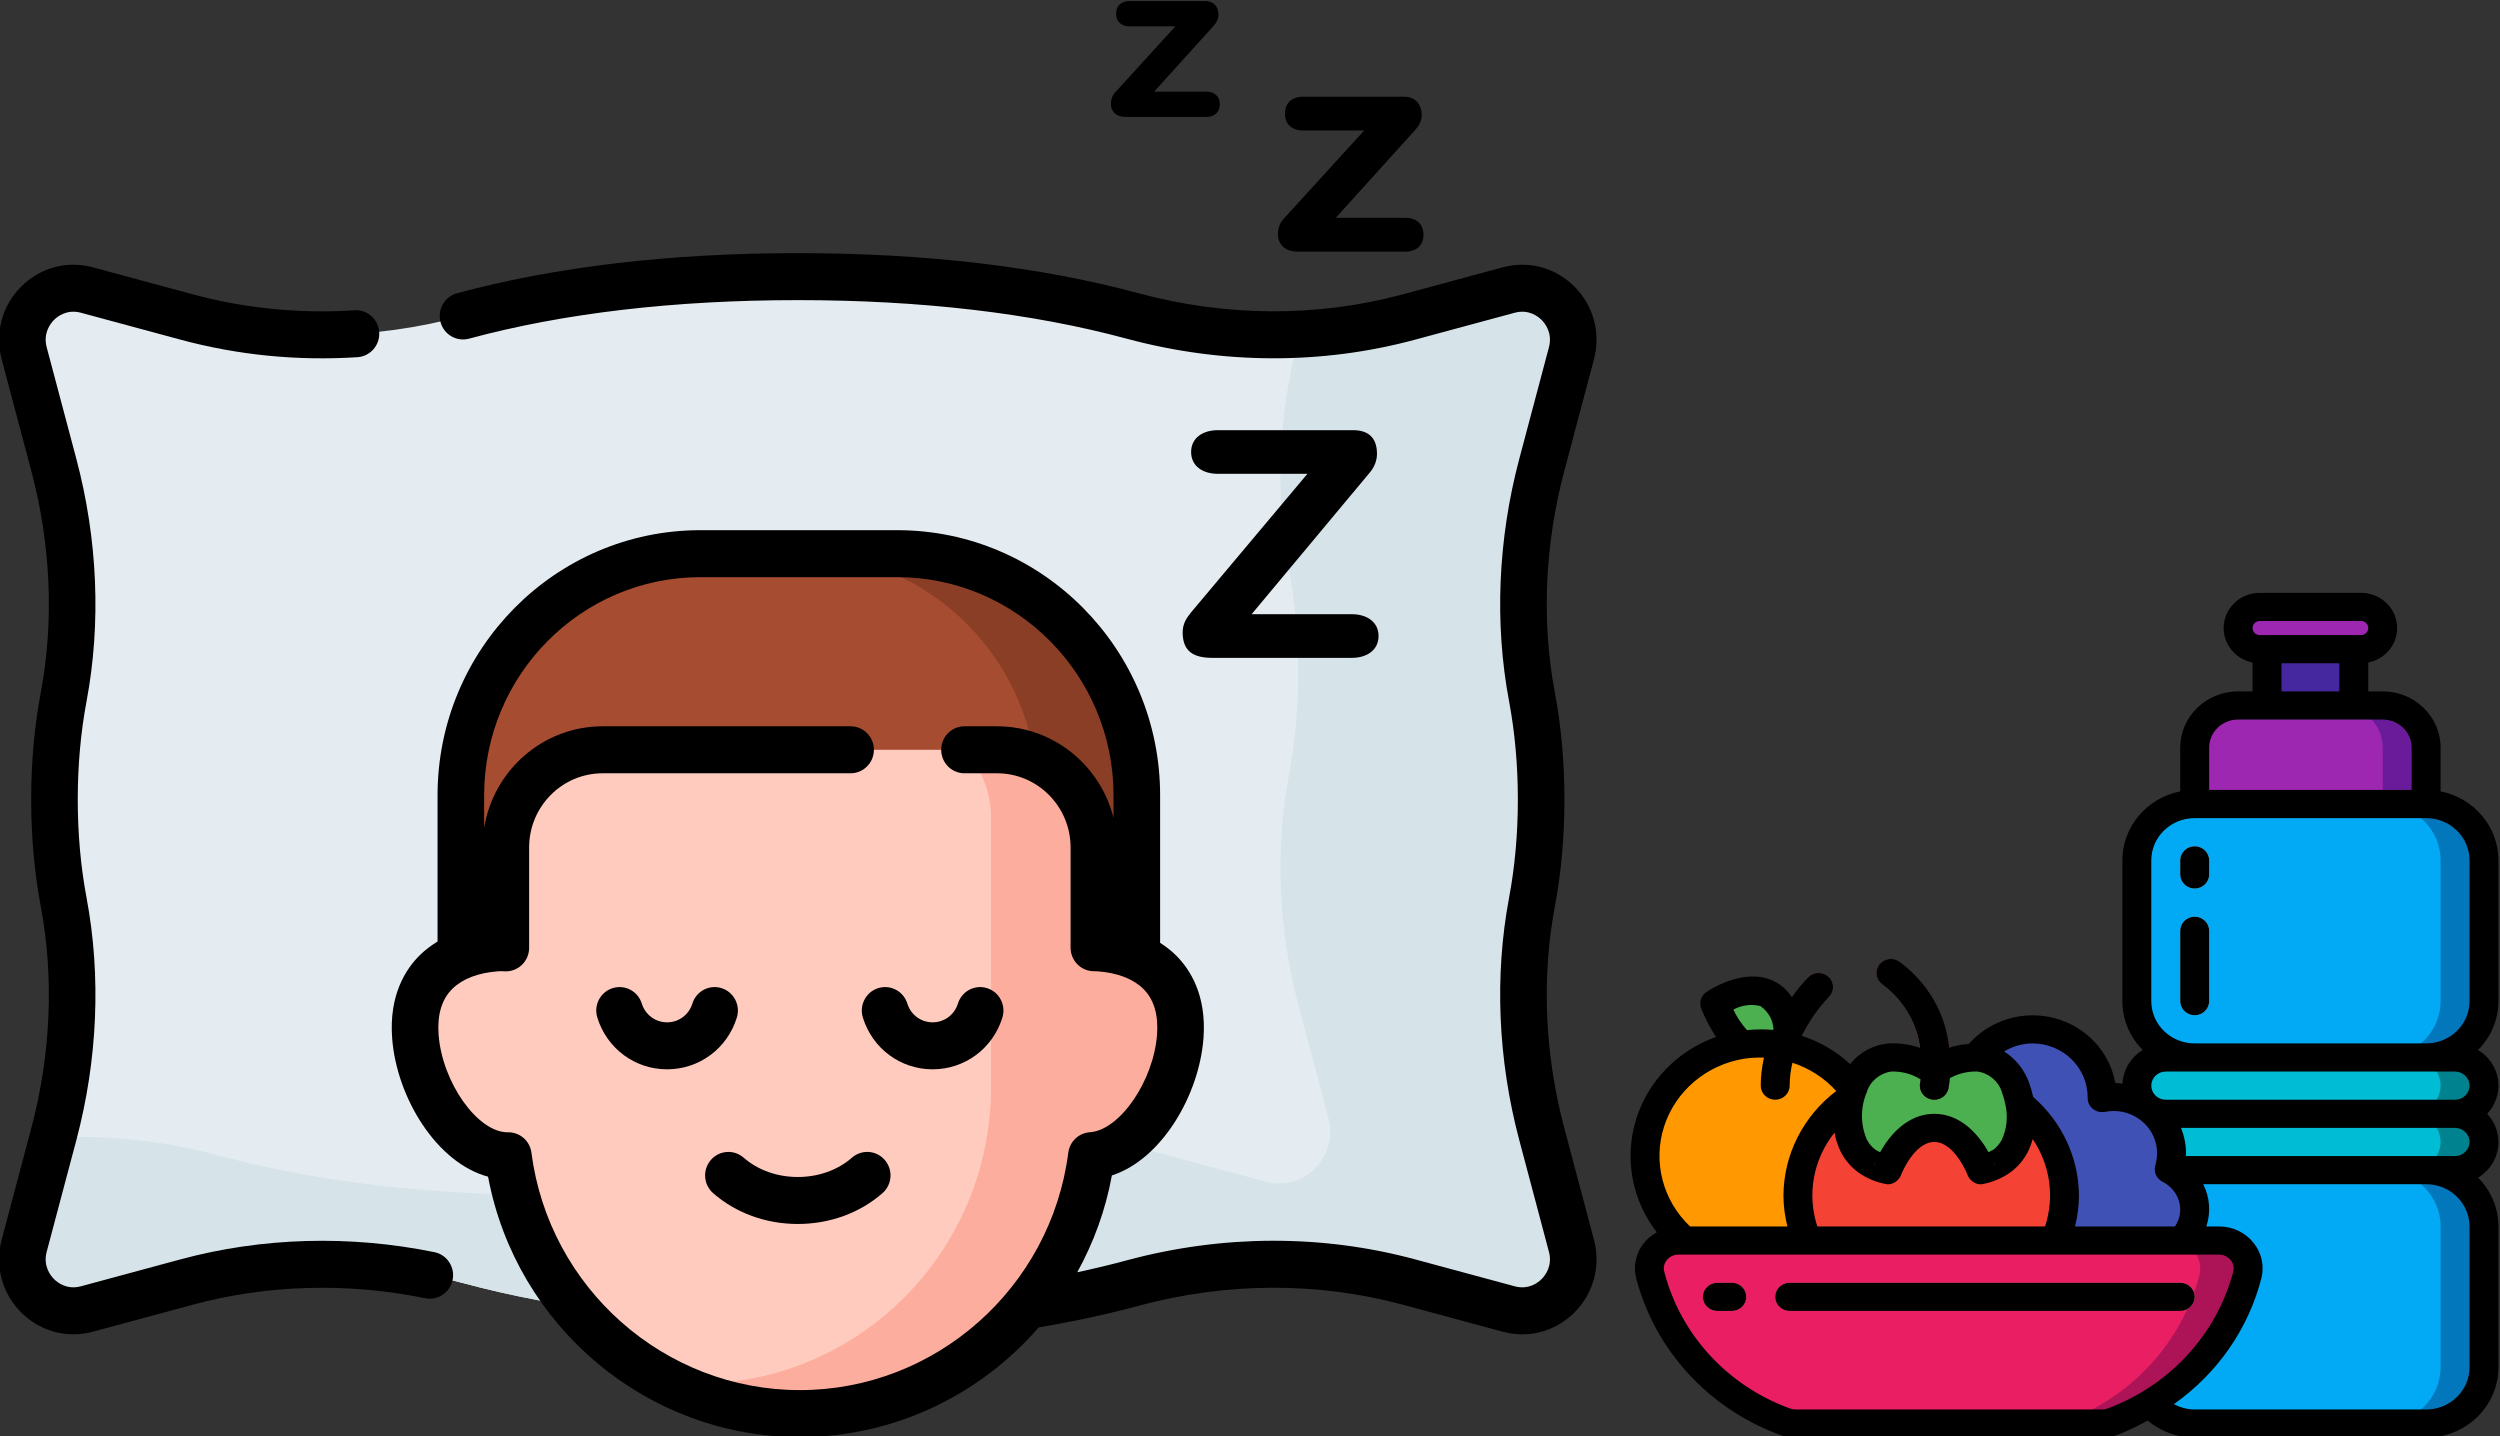 <?xml version="1.0" encoding="UTF-8" standalone="no"?>
<svg
   xmlns:dc="http://purl.org/dc/elements/1.1/"
   xmlns:cc="http://creativecommons.org/ns#"
   xmlns:rdf="http://www.w3.org/1999/02/22-rdf-syntax-ns#"
   xmlns:svg="http://www.w3.org/2000/svg"
   xmlns="http://www.w3.org/2000/svg"
   xmlns:sodipodi="http://sodipodi.sourceforge.net/DTD/sodipodi-0.dtd"
   xmlns:inkscape="http://www.inkscape.org/namespaces/inkscape"
   id="Capa_1"
   enable-background="new 0 0 512 512"
   height="382.067"
   viewBox="0 0 665.136 382.067"
   width="665.136"
   version="1.1"
   sodipodi:docname="healthy-habits.svg"
   inkscape:version="0.92.4 (fd57863, 2020-04-02)">
  <rect x="0" y="0" width="665.136" height="382.067" fill="#333333" stroke="none"/>
  <defs
     id="defs166" />
  <sodipodi:namedview
     pagecolor="#ffffff"
     bordercolor="#666666"
     borderopacity="1"
     objecttolerance="10"
     gridtolerance="10"
     guidetolerance="10"
     inkscape:pageopacity="0"
     inkscape:pageshadow="2"
     inkscape:window-width="1366"
     inkscape:window-height="743"
     id="namedview164"
     showgrid="false"
     inkscape:zoom="1.1054687"
     inkscape:cx="471.79146"
     inkscape:cy="196.96666"
     inkscape:window-x="0"
     inkscape:window-y="0"
     inkscape:window-maximized="1"
     inkscape:current-layer="Capa_1" />
  <path
     d="m 410.204,301.749 c -5.348,-20.135 -6.468,-41.252 -2.619,-61.732 1.625,-8.645 2.447,-17.75 2.447,-27.3 0,-9.55 -0.823,-18.654 -2.447,-27.3 -3.848,-20.481 -2.729,-41.598 2.619,-61.732 l 7.883,-29.676 c 2.715,-10.223 -6.558,-19.577 -16.692,-16.838 l -26.508,7.165 c -24.103,6.515 -49.445,6.242 -73.549,-0.27 -25.54,-6.899 -55.322,-10.464 -89.076,-10.464 -33.753,0 -63.535,3.565 -89.076,10.464 -24.104,6.511 -49.446,6.784 -73.549,0.27 l -26.508,-7.165 c -10.134,-2.739 -19.407,6.615 -16.692,16.838 l 7.883,29.676 c 5.348,20.135 6.468,41.252 2.619,61.732 -1.625,8.645 -2.447,17.75 -2.447,27.3 0,9.55 0.823,18.654 2.447,27.3 3.848,20.481 2.729,41.598 -2.619,61.732 l -7.883,29.676 c -2.715,10.223 6.558,19.577 16.692,16.838 l 26.508,-7.165 c 24.103,-6.515 49.445,-6.242 73.549,0.27 25.54,6.899 55.322,10.464 89.076,10.464 33.753,0 63.535,-3.565 89.076,-10.464 24.104,-6.511 49.446,-6.784 73.549,-0.27 l 26.508,7.165 c 10.134,2.739 19.407,-6.615 16.692,-16.838 z"
     id="path135"
     inkscape:connector-curvature="0"
     style="fill:#e5ecf1;stroke-width:0.834" />
  <path
     d="m 410.204,301.749 c -5.348,-20.136 -6.468,-41.252 -2.619,-61.733 1.625,-8.645 2.447,-17.75 2.447,-27.3 0,-9.55 -0.823,-18.654 -2.447,-27.3 -3.848,-20.481 -2.729,-41.598 2.619,-61.733 l 7.883,-29.676 c 2.715,-10.223 -6.558,-19.577 -16.692,-16.838 l -26.508,7.165 c -9.558,2.583 -19.311,4.082 -29.104,4.565 l -0.239,0.899 c -5.348,20.135 -6.468,41.252 -2.619,61.733 1.625,8.645 2.447,17.75 2.447,27.3 0,9.55 -0.823,18.654 -2.447,27.3 -3.848,20.481 -2.729,41.598 2.619,61.732 l 7.883,29.676 c 2.715,10.223 -6.558,19.577 -16.692,16.838 l -26.508,-7.165 c -24.104,-6.515 -49.445,-6.242 -73.549,0.27 -25.54,6.899 -55.322,10.464 -89.076,10.464 -33.753,0 -63.535,-3.565 -89.076,-10.464 -14.546,-3.93 -29.542,-5.569 -44.446,-4.834 l -7.644,28.777 c -2.715,10.223 6.558,19.577 16.692,16.838 l 26.508,-7.165 c 24.104,-6.515 49.446,-6.242 73.549,0.27 25.54,6.899 55.322,10.464 89.076,10.464 33.753,0 63.535,-3.565 89.076,-10.464 24.104,-6.511 49.446,-6.784 73.549,-0.27 l 26.508,7.165 c 10.134,2.739 19.407,-6.615 16.692,-16.838 z"
     id="path137"
     inkscape:connector-curvature="0"
     style="fill:#d6e4ea;stroke-width:0.834" />
  <path
     d="m 237.659,147.307 h -50.252 c -35.786,0 -64.797,29.266 -64.797,65.366 v 45.339 h 179.846 v -45.339 c 0,-36.1 -29.011,-65.366 -64.797,-65.366 z"
     id="path139"
     inkscape:connector-curvature="0"
     style="fill:#a64c31;stroke-width:0.834" />
  <path
     d="m 238.735,147.307 h -26.41 c 35.192,0 63.721,28.779 63.721,64.28 v 46.424 h 26.41 v -46.424 c 0,-35.5 -28.529,-64.28 -63.721,-64.28 z"
     id="path141"
     inkscape:connector-curvature="0"
     style="fill:#8a3e25;stroke-width:0.834" />
  <path
     d="m 292.508,252.187 c -0.505,-0.038 -0.995,-0.048 -1.478,-0.045 v -26.675 c 0,-14.351 -11.533,-25.985 -25.759,-25.985 H 160.339 c -14.226,0 -25.759,11.634 -25.759,25.985 v 26.716 c -0.822,-0.057 -1.674,-0.061 -2.567,0.005 -12.757,0.948 -22.623,8.231 -21.508,23.499 1.091,14.946 12.301,31.99 24.74,31.814 5.011,38.705 37.824,68.592 77.559,68.592 39.745,0 72.564,-29.902 77.563,-68.621 11.996,-0.795 22.589,-17.278 23.648,-31.784 1.115,-15.268 -8.751,-22.552 -21.508,-23.5 z"
     id="path143"
     inkscape:connector-curvature="0"
     style="fill:#ffcbbe;stroke-width:0.834" />
  <path
     d="m 292.508,252.187 c -0.505,-0.038 -0.995,-0.048 -1.478,-0.045 v -26.675 c 0,-14.351 -11.533,-25.985 -25.759,-25.985 h -8.806 c 4.462,4.673 7.211,11.022 7.211,18.021 v 71.715 c 0,43.581 -35.023,78.911 -78.225,78.911 -2.591,0 -5.152,-0.131 -7.678,-0.379 10.54,5.335 22.437,8.342 35.032,8.342 39.745,0 72.564,-29.902 77.563,-68.621 11.997,-0.795 22.589,-17.278 23.648,-31.784 1.115,-15.268 -8.751,-22.552 -21.508,-23.5 z"
     id="path145"
     inkscape:connector-curvature="0"
     style="fill:#fdad9d;stroke-width:0.834" />
  <path
     d="m 115.587,333.145 c -22.513,-4.609 -45.873,-3.947 -67.555,1.913 l -26.508,7.165 c -3.742,1.011 -6.266,-1.02 -7.179,-1.94 -0.912,-0.92 -2.926,-3.468 -1.923,-7.242 l 7.883,-29.676 c 5.688,-21.413 6.629,-43.721 2.722,-64.515 -1.552,-8.258 -2.339,-17.052 -2.339,-26.135 0,-9.084 0.787,-17.877 2.339,-26.136 3.907,-20.793 2.966,-43.102 -2.722,-64.515 l -7.883,-29.676 c -1.003,-3.774 1.011,-6.321 1.923,-7.242 0.912,-0.919 3.437,-2.952 7.178,-1.94 l 26.509,7.165 c 15.244,4.12 31.08,5.689 47.07,4.661 3.416,-0.219 6.008,-3.19 5.791,-6.636 -0.217,-3.446 -3.167,-6.065 -6.579,-5.842 -14.642,0.941 -29.135,-0.493 -43.074,-4.261 l -26.509,-7.165 c -6.921,-1.871 -14.082,0.065 -19.149,5.176 -5.069,5.113 -6.986,12.335 -5.132,19.319 L 8.332,125.3 c 5.209,19.609 6.079,39.993 2.517,58.951 -1.696,9.024 -2.556,18.601 -2.556,28.464 0,9.863 0.86,19.44 2.556,28.464 3.562,18.958 2.691,39.343 -2.517,58.951 l -7.883,29.676 c -1.854,6.984 0.063,14.206 5.132,19.318 3.796,3.829 8.764,5.876 13.928,5.876 1.731,0 3.484,-0.23 5.221,-0.699 l 26.508,-7.165 c 19.84,-5.363 41.239,-5.964 61.882,-1.738 3.353,0.686 6.625,-1.5 7.306,-4.883 0.681,-3.383 -1.486,-6.683 -4.84,-7.37 z"
     id="path147"
     inkscape:connector-curvature="0"
     style="stroke-width:0.834" />
  <path
     d="m 416.19,300.131 c -5.209,-19.608 -6.079,-39.992 -2.517,-58.951 1.696,-9.024 2.556,-18.602 2.556,-28.464 0,-9.863 -0.86,-19.439 -2.556,-28.464 -3.562,-18.957 -2.692,-39.342 2.517,-58.951 l 7.883,-29.676 c 1.854,-6.984 -0.063,-14.206 -5.132,-19.318 -5.068,-5.112 -12.226,-7.047 -19.15,-5.177 l -26.508,7.165 c -22.676,6.13 -47,6.036 -70.343,-0.27 -26.226,-7.084 -56.734,-10.677 -90.679,-10.677 -33.944,0 -64.453,3.592 -90.679,10.677 -3.306,0.893 -5.269,4.321 -4.383,7.655 0.885,3.335 4.282,5.316 7.589,4.421 25.18,-6.802 54.61,-10.25 87.473,-10.25 32.863,0 62.292,3.449 87.473,10.25 25.44,6.873 51.982,6.965 76.756,0.27 l 26.508,-7.165 c 3.74,-1.012 6.266,1.02 7.179,1.94 0.912,0.92 2.926,3.468 1.923,7.242 l -7.883,29.676 c -5.688,21.413 -6.629,43.722 -2.722,64.515 1.551,8.259 2.338,17.052 2.338,26.136 0,9.084 -0.787,17.877 -2.338,26.135 -3.907,20.793 -2.966,43.102 2.722,64.515 l 7.883,29.676 c 1.003,3.774 -1.011,6.321 -1.923,7.242 -0.912,0.919 -3.437,2.953 -7.178,1.94 l -26.508,-7.165 c -24.773,-6.696 -51.315,-6.603 -76.757,0.27 -4.236,1.145 -8.624,2.198 -13.124,3.158 4.354,-7.881 7.523,-16.538 9.21,-25.756 13.327,-4.316 23.276,-21.506 24.377,-36.584 0.833,-11.405 -3.57,-18.292 -7.411,-22.06 -1.24,-1.217 -2.631,-2.291 -4.131,-3.25 v -39.25 c 0,-38.891 -31.365,-70.532 -69.918,-70.532 h -52.404 c -38.553,0 -69.918,31.64 -69.918,70.532 v 38.912 c -1.713,1.038 -3.287,2.226 -4.676,3.588 -3.841,3.768 -8.245,10.655 -7.412,22.06 1.159,15.869 11.882,33.266 25.526,36.913 7.447,39.823 42.297,69.286 82.954,69.286 25.097,0 47.967,-11.235 63.558,-29.193 9.24,-1.547 18.18,-3.478 26.576,-5.747 23.343,-6.306 47.666,-6.399 70.342,-0.27 l 26.509,7.165 c 1.737,0.47 3.49,0.699 5.221,0.699 5.164,0 10.133,-2.047 13.929,-5.876 5.069,-5.113 6.986,-12.335 5.132,-19.318 z m -203.384,69.711 c -36.052,0 -66.753,-27.149 -71.415,-63.151 -0.408,-3.147 -3.046,-5.477 -6.232,-5.441 -8.046,0.118 -17.541,-13.262 -18.473,-26.022 -0.387,-5.298 0.856,-9.396 3.693,-12.18 2.689,-2.639 6.87,-4.239 12.09,-4.627 0.565,-0.042 1.115,-0.043 1.683,-0.003 1.709,0.121 3.4,-0.483 4.656,-1.666 1.256,-1.182 1.969,-2.838 1.969,-4.57 V 225.468 c 0,-10.881 8.776,-19.733 19.562,-19.733 h 65.969 c 3.422,0 6.197,-2.799 6.197,-6.251 0,-3.453 -2.774,-6.251 -6.197,-6.251 h -65.969 c -15.861,0 -29.053,11.719 -31.532,27.023 v -8.667 c 0,-31.997 25.805,-58.029 57.524,-58.029 h 52.404 c 31.719,0 57.524,26.032 57.524,58.029 v 6.006 c -3.493,-13.981 -16.059,-24.361 -30.987,-24.361 h -8.666 c -3.422,0 -6.197,2.799 -6.197,6.251 0,3.453 2.774,6.251 6.197,6.251 h 8.667 c 10.786,0 19.561,8.852 19.561,19.733 v 26.676 c 0,1.664 0.658,3.26 1.828,4.433 1.161,1.165 2.732,1.818 4.369,1.818 h 0.036 c 0.387,-8.3e-4 0.699,0.007 0.987,0.029 5.22,0.388 9.401,1.987 12.09,4.627 2.837,2.783 4.079,6.882 3.693,12.18 -0.902,12.355 -9.923,25.479 -17.874,26.006 -2.953,0.196 -5.357,2.47 -5.738,5.431 -4.651,36.015 -35.354,63.175 -71.419,63.175 z"
     id="path149"
     inkscape:connector-curvature="0"
     style="stroke-width:0.834" />
  <path
     d="m 226.67,308.001 c -3.794,3.315 -8.911,5.141 -14.409,5.141 -5.498,0 -10.614,-1.826 -14.409,-5.141 -2.586,-2.261 -6.5,-1.978 -8.741,0.631 -2.241,2.609 -1.961,6.558 0.626,8.818 6.046,5.285 14.046,8.195 22.524,8.195 8.478,0 16.477,-2.911 22.524,-8.195 2.587,-2.26 2.867,-6.208 0.626,-8.818 -2.24,-2.61 -6.155,-2.893 -8.741,-0.631 z"
     id="path151"
     inkscape:connector-curvature="0"
     style="stroke-width:0.834" />
  <path
     d="m 262.617,262.9 c -3.266,-1.029 -6.742,0.811 -7.761,4.108 -0.921,2.983 -3.625,4.986 -6.727,4.986 -3.102,0 -5.806,-2.004 -6.727,-4.986 -1.018,-3.296 -4.492,-5.135 -7.761,-4.108 -3.267,1.027 -5.091,4.533 -4.072,7.829 2.544,8.235 10.003,13.768 18.559,13.768 8.557,0 16.015,-5.533 18.559,-13.768 1.02,-3.297 -0.803,-6.801 -4.071,-7.829 z"
     id="path153"
     inkscape:connector-curvature="0"
     style="stroke-width:0.834" />
  <path
     d="m 196.039,270.729 c 1.018,-3.296 -0.804,-6.801 -4.072,-7.829 -3.266,-1.029 -6.742,0.811 -7.761,4.108 -0.921,2.983 -3.625,4.986 -6.726,4.986 -3.101,0 -5.806,-2.004 -6.727,-4.986 -1.019,-3.296 -4.493,-5.135 -7.761,-4.108 -3.267,1.027 -5.091,4.533 -4.072,7.829 2.544,8.235 10.003,13.768 18.559,13.768 8.557,0 16.016,-5.533 18.56,-13.768 z"
     id="path155"
     inkscape:connector-curvature="0"
     style="stroke-width:0.834" />
  <path
     d="m 314.647,168.211 c 0,5.132 2.919,6.815 7.922,6.815 h 37.112 c 3.92,0 7.089,-2.02 7.089,-5.805 0,-3.786 -3.169,-5.806 -7.089,-5.806 H 332.995 l 31.441,-37.69 c 1.252,-1.43 1.918,-3.281 1.918,-4.963 0,-4.796 -2.836,-6.31 -6.338,-6.31 h -36.028 c -3.92,0 -7.089,2.019 -7.089,5.805 0,3.786 3.169,5.806 7.089,5.806 h 23.852 l -30.941,36.848 c -1.251,1.514 -2.252,3.113 -2.252,5.3 z"
     id="path157"
     inkscape:connector-curvature="0"
     style="stroke-width:0.834" />
  <path
     d="m 345.073,66.933 h 29.049 c 2.108,0 4.607,-1.182 4.607,-4.49 0,-3.308 -2.499,-4.49 -4.607,-4.49 h -18.741 l 21.084,-23.318 c 1.093,-1.182 1.796,-2.6 1.796,-3.86 0,-2.994 -1.64,-5.042 -4.686,-5.042 h -27.097 c -2.108,0 -4.607,1.182 -4.607,4.491 0,3.308 2.498,4.49 4.607,4.49 h 16.477 l -21.475,23.553 c -1.015,1.103 -1.483,2.521 -1.483,4.175 0,2.285 1.718,4.491 5.075,4.491 z"
     id="path159"
     inkscape:connector-curvature="0"
     style="stroke-width:0.834" />
  <path
     d="m 299.345,31.105 h 21.737 c 1.578,0 3.447,-0.884 3.447,-3.36 0,-2.476 -1.87,-3.36 -3.447,-3.36 H 307.059 L 322.835,6.939 c 0.819,-0.884 1.344,-1.945 1.344,-2.888 0,-2.24 -1.227,-3.772 -3.506,-3.772 h -20.276 c -1.578,0 -3.447,0.884 -3.447,3.36 0,2.476 1.87,3.36 3.447,3.36 h 12.329 L 296.658,24.622 c -0.76,0.826 -1.11,1.887 -1.11,3.124 0,1.708 1.286,3.359 3.798,3.359 z"
     id="path161"
     inkscape:connector-curvature="0"
     style="stroke-width:0.834" />
  <g
     id="g435"
     transform="matrix(0.451,0,0,0.439,433.814,157.727)">
    <path
       id="path343"
       d="m 85.332,307.199 c -4.715,0 -8.535,-3.82 -8.535,-8.531 1.148,-24.59 11.125,-47.941 28.102,-65.77 3.332,-3.332 8.734,-3.336 12.07,-0.004 3.336,3.332 3.336,8.738 0.004,12.07 -13.723,14.664 -21.895,33.656 -23.109,53.703 0,4.711 -3.82,8.531 -8.531,8.531 z m 0,0"
       inkscape:connector-curvature="0"
       style="fill:#804537" />
    <path
       id="path345"
       d="m 93.184,265.387 c -6.145,-42.41 -43.52,-16.469 -43.52,-16.469 3.219,9.52 8.727,18.105 16.039,25.004 l 28.16,24.746 z m 0,0"
       inkscape:connector-curvature="0"
       style="fill:#4caf50" />
    <path
       id="path347"
       d="m 131.156,300.117 c -9.957,-13.184 -24.359,-22.312 -40.535,-25.684 h -0.086 c -0.316,-0.023 -0.633,-0.082 -0.938,-0.172 -4.219,-0.789 -8.504,-1.191 -12.801,-1.195 -3.711,0.023 -7.418,0.309 -11.094,0.855 -26.035,4.27 -47.281,23.168 -54.562,48.527 -7.281,25.363 0.707,52.652 20.516,70.086 L 128,418.133 Z m 0,0"
       inkscape:connector-curvature="0"
       style="fill:#ff9801" />
    <path
       id="path349"
       d="m 375.465,25.602 h 51.199 v 51.199 h -51.199 z m 0,0"
       inkscape:connector-curvature="0"
       style="fill:#4527a0" />
    <path
       id="path351"
       d="m 371.199,8.535 h 59.734 c 7.066,0 12.797,5.73 12.797,12.797 0,7.07 -5.73,12.801 -12.797,12.801 h -59.734 c -7.07,0 -12.801,-5.73 -12.801,-12.801 0,-7.066 5.73,-12.797 12.801,-12.797 z m 0,0"
       inkscape:connector-curvature="0"
       style="fill:#9d27b0" />
    <path
       id="path353"
       d="m 469.332,281.602 h 17.066 c 9.414,0.027 17.039,7.652 17.066,17.066 -0.07,9.395 -7.668,16.996 -17.066,17.066 9.414,0.027 17.039,7.652 17.066,17.066 -0.07,9.395 -7.668,16.996 -17.066,17.066 h -17.066 c 18.852,0 34.133,15.281 34.133,34.133 v 85.332 c 0,18.852 -15.281,34.133 -34.133,34.133 H 332.797 c -18.852,0 -34.133,-15.281 -34.133,-34.133 V 384 c 0,-18.852 15.281,-34.133 34.133,-34.133 h -17.066 c -2.605,-0.027 -5.172,-0.641 -7.508,-1.793 -0.719,-0.301 -1.402,-0.676 -2.047,-1.109 -4.699,-3.184 -7.512,-8.488 -7.512,-14.164 0.07,-9.398 7.672,-16.996 17.066,-17.066 -9.414,-0.027 -17.039,-7.652 -17.066,-17.066 -0.023,-4.527 1.793,-8.871 5.035,-12.035 0.762,-0.777 1.59,-1.492 2.477,-2.133 2.816,-1.91 6.148,-2.922 9.555,-2.898 h 17.066 c -18.852,0 -34.133,-15.285 -34.133,-34.137 V 162.133 C 298.664,143.281 313.945,128 332.797,128 h 136.535 c 18.852,0 34.133,15.281 34.133,34.133 v 85.332 c 0,18.852 -15.281,34.137 -34.133,34.137 z m 0,0"
       inkscape:connector-curvature="0"
       style="fill:#0377bc" />
    <path
       id="path355"
       d="m 443.73,281.602 h 17.066 c 2.605,0.023 5.176,0.637 7.512,1.789 l 0.086,0.086 c 0.703,0.238 1.363,0.586 1.961,1.023 4.699,3.184 7.512,8.492 7.508,14.168 -0.066,9.395 -7.668,16.996 -17.066,17.066 9.414,0.027 17.039,7.652 17.066,17.066 0.027,4.527 -1.793,8.871 -5.031,12.031 -0.766,0.781 -1.594,1.492 -2.477,2.133 -0.684,0.426 -1.363,0.855 -2.047,1.195 -2.344,1.125 -4.91,1.711 -7.512,1.707 h -17.066 c 18.852,0 34.133,15.281 34.133,34.133 v 85.332 c 0,18.852 -15.281,34.133 -34.133,34.133 h -110.934 c -18.852,0 -34.133,-15.281 -34.133,-34.133 V 384 c 0,-18.852 15.281,-34.133 34.133,-34.133 h -17.066 c -2.605,-0.027 -5.172,-0.641 -7.508,-1.793 -0.719,-0.301 -1.402,-0.676 -2.047,-1.109 -4.699,-3.184 -7.512,-8.488 -7.512,-14.164 0.07,-9.398 7.672,-16.996 17.066,-17.066 -9.414,-0.027 -17.039,-7.652 -17.066,-17.066 -0.023,-4.527 1.793,-8.871 5.035,-12.035 0.762,-0.777 1.59,-1.492 2.477,-2.133 2.816,-1.91 6.148,-2.922 9.555,-2.898 h 17.066 c -18.852,0 -34.133,-15.285 -34.133,-34.137 V 162.133 C 298.664,143.281 313.945,128 332.797,128 h 110.934 c 18.852,0 34.133,15.281 34.133,34.133 v 85.332 c 0,18.852 -15.281,34.137 -34.133,34.137 z m 0,0"
       inkscape:connector-curvature="0"
       style="fill:#02a9f4" />
    <path
       id="path357"
       d="m 503.465,298.668 c -0.07,9.395 -7.668,16.996 -17.066,17.066 H 315.73 c -9.414,-0.027 -17.039,-7.652 -17.066,-17.066 0.07,-9.398 7.672,-17 17.066,-17.066 h 170.668 c 9.414,0.027 17.039,7.652 17.066,17.066 z m 0,0"
       inkscape:connector-curvature="0"
       style="fill:#00838f" />
    <path
       id="path359"
       d="m 503.465,332.801 c -0.07,9.395 -7.668,16.996 -17.066,17.066 H 315.73 c -9.414,-0.027 -17.039,-7.652 -17.066,-17.066 0.07,-9.398 7.672,-16.996 17.066,-17.066 h 170.668 c 9.414,0.027 17.039,7.652 17.066,17.066 z m 0,0"
       inkscape:connector-curvature="0"
       style="fill:#00838f" />
    <path
       id="path361"
       d="m 477.863,298.668 c -0.066,9.395 -7.668,16.996 -17.066,17.066 h -145.066 c -9.414,-0.027 -17.039,-7.652 -17.066,-17.066 0.07,-9.398 7.672,-17 17.066,-17.066 h 145.066 c 9.414,0.027 17.039,7.652 17.066,17.066 z m 0,0"
       inkscape:connector-curvature="0"
       style="fill:#00bcd4" />
    <path
       id="path363"
       d="m 477.863,332.801 c -0.066,9.395 -7.668,16.996 -17.066,17.066 h -145.066 c -9.414,-0.027 -17.039,-7.652 -17.066,-17.066 0.07,-9.398 7.672,-16.996 17.066,-17.066 h 145.066 c 9.414,0.027 17.039,7.652 17.066,17.066 z m 0,0"
       inkscape:connector-curvature="0"
       style="fill:#00bcd4" />
    <path
       id="path365"
       d="M 469.332,93.867 V 128 H 332.797 V 93.867 c 0,-14.141 11.465,-25.602 25.602,-25.602 h 85.332 c 14.141,0 25.602,11.461 25.602,25.602 z m 0,0"
       inkscape:connector-curvature="0"
       style="fill:#6a1b9a" />
    <path
       id="path367"
       d="M 443.73,93.867 V 128 H 332.797 V 93.867 c 0,-14.141 11.465,-25.602 25.602,-25.602 h 59.734 c 14.137,0 25.598,11.461 25.598,25.602 z m 0,0"
       inkscape:connector-curvature="0"
       style="fill:#9d27b0" />
    <path
       id="path369"
       d="m 332.797,179.199 c -4.711,0 -8.531,-3.82 -8.531,-8.531 v -8.535 c 0,-4.711 3.82,-8.531 8.531,-8.531 4.715,0 8.535,3.82 8.535,8.531 v 8.535 c 0,4.711 -3.82,8.531 -8.535,8.531 z m 0,0"
       inkscape:connector-curvature="0"
       style="fill:#b0d3f0" />
    <path
       id="path371"
       d="m 332.797,256 c -4.711,0 -8.531,-3.82 -8.531,-8.535 v -42.664 c 0,-4.715 3.82,-8.535 8.531,-8.535 4.715,0 8.535,3.82 8.535,8.535 v 42.664 c 0,4.715 -3.82,8.535 -8.535,8.535 z m 0,0"
       inkscape:connector-curvature="0"
       style="fill:#b0d3f0" />
    <path
       id="path373"
       d="m 325.203,392.535 c 4.867,-5.039 7.59,-11.77 7.594,-18.773 -0.039,-10.309 -5.836,-19.727 -15.016,-24.406 0.887,-3.168 1.348,-6.441 1.363,-9.73 0,-18.852 -15.281,-34.133 -34.133,-34.133 -2.293,0.012 -4.578,0.242 -6.828,0.684 v -0.684 c -0.023,-17.77 -11.492,-33.504 -28.406,-38.969 -16.91,-5.461 -35.418,0.59 -45.832,14.992 l -33.281,170.75 z m 0,0"
       inkscape:connector-curvature="0"
       style="fill:#3f51b5" />
    <path
       id="path375"
       d="m 104.191,392.535 c -3.602,-8.656 -5.457,-17.934 -5.461,-27.309 0.188,-23.402 11.578,-45.297 30.633,-58.879 h 0.086 l 100.18,3.414 c 16.605,13.645 26.27,33.973 26.371,55.465 -0.008,9.375 -1.863,18.652 -5.465,27.309 z m 0,0"
       inkscape:connector-curvature="0"
       style="fill:#f44335" />
    <path
       id="path377"
       d="m 226.645,335.105 c -1.824,3.641 -4.449,6.82 -7.68,9.301 -0.941,0.684 -11.691,6.57 -12.117,5.461 0,0 -9.219,-25.602 -27.648,-25.602 -18.434,0 -27.648,25.602 -27.648,25.602 -0.426,1.109 -11.18,-4.777 -12.117,-5.461 -3.23,-2.48 -5.855,-5.66 -7.68,-9.301 -4.816,-11.191 -5,-23.832 -0.512,-35.16 2.863,-10.027 11.551,-17.297 21.93,-18.344 9.438,-0.512 18.723,2.531 26.027,8.531 7.301,-6 16.59,-9.043 26.027,-8.531 10.375,1.047 19.066,8.316 21.93,18.344 4.488,11.328 4.305,23.969 -0.512,35.16 z m 0,0"
       inkscape:connector-curvature="0"
       style="fill:#4caf50" />
    <path
       id="path379"
       d="m 179.199,307.199 c -0.574,0.004 -1.145,-0.051 -1.707,-0.168 -4.609,-0.926 -7.605,-5.398 -6.699,-10.012 0.309,-1.605 6.887,-37.863 -22.348,-59.793 -3.77,-2.828 -4.535,-8.176 -1.707,-11.945 2.828,-3.773 8.176,-4.535 11.945,-1.707 38,28.5 29.234,74.812 28.844,76.801 -0.809,3.961 -4.285,6.809 -8.328,6.824 z m 0,0"
       inkscape:connector-curvature="0"
       style="fill:#804537" />
    <path
       id="path381"
       d="m 363.859,413.441 c -10.336,40.652 -39.816,73.73 -79.02,88.66 -2.125,0.918 -4.422,1.383 -6.738,1.363 H 97.363 c -2.344,0.019 -4.668,-0.445 -6.828,-1.363 -39.168,-14.953 -68.609,-48.027 -78.93,-88.66 -1.172,-5.07 0.035,-10.398 3.273,-14.469 3.242,-4.07 8.16,-6.441 13.363,-6.438 H 347.219 c 5.203,-0.004 10.125,2.367 13.367,6.438 3.238,4.07 4.445,9.398 3.273,14.469 z m 0,0"
       inkscape:connector-curvature="0"
       style="fill:#ad1457" />
    <path
       id="path383"
       d="m 335.613,413.441 c -10.293,40.648 -39.746,73.734 -78.934,88.66 -2.125,0.918 -4.422,1.383 -6.738,1.363 H 97.363 c -2.344,0.019 -4.668,-0.445 -6.828,-1.363 -39.168,-14.953 -68.609,-48.027 -78.93,-88.66 -1.172,-5.07 0.035,-10.398 3.273,-14.469 3.242,-4.07 8.16,-6.441 13.363,-6.438 H 318.973 c 5.215,-0.039 10.16,2.324 13.406,6.402 3.25,4.082 4.441,9.43 3.234,14.504 z m 0,0"
       inkscape:connector-curvature="0"
       style="fill:#e91e63" />
    <path
       id="path385"
       d="m 59.73,435.199 h -8.531 c -4.715,0 -8.535,-3.82 -8.535,-8.531 0,-4.715 3.82,-8.535 8.535,-8.535 h 8.531 c 4.715,0 8.535,3.82 8.535,8.535 0,4.711 -3.82,8.531 -8.535,8.531 z m 0,0"
       inkscape:connector-curvature="0"
       style="fill:#fb7b76" />
    <path
       id="path387"
       d="M 324.266,435.199 H 93.863 c -4.711,0 -8.531,-3.82 -8.531,-8.531 0,-4.715 3.82,-8.535 8.531,-8.535 H 324.266 c 4.711,0 8.531,3.82 8.531,8.535 0,4.711 -3.82,8.531 -8.531,8.531 z m 0,0"
       inkscape:connector-curvature="0"
       style="fill:#fb7b76" />
    <path
       id="path389"
       d="M 477.863,120.32 V 93.867 c 0,-18.852 -15.281,-34.133 -34.133,-34.133 h -8.531 V 42.23 C 445.918,40.031 453.238,30.078 452.137,19.188 451.035,8.301 441.875,0.012 430.934,0 h -59.734 c -10.945,0.012 -20.105,8.301 -21.207,19.188 -1.098,10.891 6.219,20.844 16.941,23.043 v 17.504 h -8.535 c -18.852,0 -34.133,15.281 -34.133,34.133 v 26.453 c -19.852,4.082 -34.109,21.547 -34.133,41.812 v 85.332 c 0.008,11.051 4.324,21.66 12.031,29.578 -7.105,4.449 -11.574,12.105 -11.945,20.48 -1.426,-0.172 -2.809,-0.488 -4.27,-0.52 -3.305,-18.871 -17.203,-34.141 -35.684,-39.199 -18.48,-5.059 -38.219,1.004 -50.672,15.562 -3.949,0.281 -7.844,1.051 -11.605,2.285 -2.027,-20.695 -12.645,-39.59 -29.27,-52.078 -3.77,-2.828 -9.121,-2.066 -11.945,1.707 -2.828,3.77 -2.066,9.117 1.703,11.945 12.363,9.312 20.441,23.227 22.395,38.578 -5.828,-2.098 -12.016,-3.031 -18.203,-2.738 -9.152,0.652 -17.574,5.238 -23.09,12.57 -8.117,-7.719 -17.828,-13.562 -28.453,-17.117 4.07,-8.605 9.41,-16.543 15.848,-23.555 3.332,-3.332 3.332,-8.738 -0.004,-12.07 -3.336,-3.332 -8.738,-3.328 -12.07,0.004 -3.586,3.758 -6.859,7.801 -9.797,12.086 -2.805,-4.52 -6.902,-8.09 -11.766,-10.242 -16.879,-7.336 -36.371,5.648 -38.539,7.152 -3.285,2.277 -4.551,6.535 -3.035,10.238 2.344,5.934 5.242,11.629 8.652,17.016 -22.852,8.363 -40.391,27.059 -47.277,50.398 -6.883,23.34 -2.297,48.562 12.359,67.984 -2.887,1.613 -5.434,3.77 -7.504,6.352 -4.812,6.082 -6.531,14.051 -4.656,21.578 C 14.359,458.688 45.625,493.906 87.242,509.969 90.453,511.309 93.902,512 97.379,512 H 278.102 c 3.465,0 6.902,-0.688 10.102,-2.023 5.766,-2.465 11.391,-5.25 16.844,-8.344 7.711,6.668 17.559,10.348 27.75,10.367 H 469.332 C 492.883,511.973 511.969,492.887 512,469.332 V 384 c -0.012,-11.039 -4.32,-21.645 -12.016,-29.559 1.598,-0.992 3.074,-2.164 4.402,-3.5 4.898,-4.762 7.645,-11.312 7.613,-18.141 -0.023,-6.32 -2.398,-12.402 -6.656,-17.066 5.102,-5.574 7.449,-13.129 6.41,-20.609 -1.039,-7.484 -5.359,-14.113 -11.789,-18.082 C 507.672,269.125 511.988,258.516 512,247.465 v -85.332 c -0.027,-20.266 -14.281,-37.73 -34.137,-41.812 z M 371.199,17.066 h 59.734 c 2.355,0 4.266,1.91 4.266,4.266 0,2.359 -1.91,4.27 -4.266,4.27 h -59.734 c -2.355,0 -4.266,-1.91 -4.266,-4.27 0,-2.355 1.91,-4.266 4.266,-4.266 z M 384,42.668 h 34.133 V 59.734 H 384 Z m -42.668,51.199 c 0,-9.426 7.641,-17.066 17.066,-17.066 h 85.332 c 9.426,0 17.066,7.641 17.066,17.066 V 119.465 H 341.332 Z m -34.133,68.266 c 0,-14.137 11.461,-25.598 25.598,-25.598 h 136.535 c 14.137,0 25.602,11.461 25.602,25.598 v 85.332 c 0,14.141 -11.465,25.602 -25.602,25.602 H 332.797 c -14.137,0 -25.598,-11.461 -25.598,-25.602 z m 179.199,128 c 4.711,0 8.535,3.82 8.535,8.535 0,4.711 -3.824,8.531 -8.535,8.531 H 315.73 c -4.711,0 -8.531,-3.82 -8.531,-8.531 0,-4.715 3.82,-8.535 8.531,-8.535 z m 8.535,42.668 c 0.004,2.297 -0.941,4.5 -2.613,6.074 -1.555,1.594 -3.695,2.48 -5.922,2.457 H 327.559 c 0,-0.57 0.121,-1.141 0.121,-1.707 -0.023,-5.258 -1.027,-10.469 -2.961,-15.359 h 161.68 c 4.711,0 8.535,3.82 8.535,8.535 z m -225.281,-26.625 c 0,2.547 1.137,4.957 3.098,6.578 1.965,1.621 4.547,2.281 7.047,1.801 1.719,-0.34 3.465,-0.516 5.215,-0.527 14.137,0 25.602,11.461 25.602,25.598 -0.019,2.543 -0.383,5.066 -1.078,7.512 -1.039,3.867 0.754,7.941 4.312,9.785 6.348,3.223 10.371,9.719 10.418,16.84 0,3.645 -1.086,7.211 -3.125,10.238 h -58.957 c 1.535,-6.141 2.32,-12.445 2.348,-18.773 -0.176,-22.832 -9.992,-44.527 -27.023,-59.734 -0.59,-2.844 -1.367,-5.645 -2.332,-8.387 -2.66,-7.855 -7.863,-14.598 -14.785,-19.168 5.051,-3.148 10.879,-4.836 16.836,-4.871 8.703,0.051 17.023,3.574 23.117,9.793 6.09,6.219 9.441,14.613 9.309,23.316 z M 110.18,384 c -6.191,-19.457 -2.398,-40.715 10.137,-56.832 0.695,4.086 1.969,8.051 3.789,11.777 2.426,4.828 5.93,9.031 10.242,12.285 5.105,3.73 11.016,6.211 17.254,7.238 0.754,0.012 1.504,-0.086 2.227,-0.289 2.629,-0.801 4.746,-2.762 5.742,-5.316 v -0.094 c 0.105,-0.293 7.68,-19.969 19.629,-19.969 11.945,0 19.496,19.676 19.625,19.969 v 0.094 c 1,2.555 3.117,4.516 5.742,5.316 0.727,0.203 1.477,0.301 2.23,0.289 6.242,-1.031 12.16,-3.512 17.27,-7.246 4.309,-3.25 7.812,-7.449 10.238,-12.27 1.234,-2.535 2.215,-5.184 2.93,-7.91 10.312,15.641 13,35.109 7.305,52.957 z m 33.402,-37.129 c 0.172,-0.465 0.387,-0.91 0.637,-1.34 -0.188,0.496 -0.348,0.965 -0.492,1.398 z m 70.594,-1.34 c 0.25,0.43 0.465,0.875 0.641,1.34 l -0.145,0.059 c -0.145,-0.477 -0.309,-0.902 -0.488,-1.398 z m -60.527,-55.398 c 6.188,-0.262 12.305,1.406 17.504,4.77 -0.145,1.195 -0.281,1.938 -0.324,2.145 -0.891,4.59 2.082,9.043 6.664,9.984 0.562,0.117 1.133,0.172 1.707,0.168 4.051,-0.004 7.543,-2.855 8.352,-6.824 0.379,-2.062 0.648,-4.141 0.812,-6.23 4.988,-2.863 10.688,-4.254 16.434,-4.012 6.848,1.094 12.445,6.051 14.355,12.715 0.879,2.473 1.559,5.012 2.031,7.594 0,0.105 0.043,0.188 0.051,0.293 1.461,6.926 0.703,14.137 -2.168,20.605 -1.164,2.348 -2.832,4.41 -4.883,6.043 -0.527,0.332 -1.707,0.973 -2.969,1.656 -5.461,-10.105 -16.117,-23.305 -32.016,-23.305 -15.898,0 -26.566,13.207 -31.984,23.285 -1.203,-0.621 -2.227,-1.184 -2.621,-1.422 -2.199,-1.668 -3.988,-3.82 -5.219,-6.289 -3.781,-9.117 -3.809,-19.352 -0.078,-28.484 1.914,-6.66 7.512,-11.609 14.352,-12.691 z M 76.551,250.41 c 4.555,3.188 7.414,8.27 7.781,13.816 l -0.273,0.656 c -5.109,-0.461 -10.258,-0.414 -15.359,0.145 -3.27,-3.738 -5.988,-7.926 -8.062,-12.441 4.828,-2.738 10.527,-3.516 15.914,-2.176 z m -9.633,31.957 c 3.898,-0.574 7.844,-0.809 11.785,-0.707 -1.238,5.586 -1.879,11.285 -1.906,17.008 0,4.711 3.82,8.531 8.535,8.531 4.711,0 8.531,-3.82 8.531,-8.531 0.027,-4.668 0.574,-9.32 1.633,-13.867 9.98,3.312 18.898,9.227 25.836,17.125 -19.523,15.219 -30.996,38.547 -31.137,63.301 0.027,6.328 0.816,12.633 2.348,18.773 H 35.121 C 19,368.309 13.074,344.887 19.793,323.414 c 6.715,-21.469 24.934,-37.34 47.125,-41.047 z M 281.555,494.258 c -1.082,0.449 -2.242,0.676 -3.414,0.676 H 97.379 c -1.203,0.008 -2.398,-0.223 -3.516,-0.684 -36.777,-13.797 -64.438,-44.781 -73.992,-82.883 -0.609,-2.438 -0.043,-5.016 1.527,-6.973 1.641,-2.105 4.16,-3.336 6.828,-3.328 H 347.203 c 2.668,-0.008 5.188,1.223 6.824,3.328 1.574,1.957 2.141,4.535 1.531,6.973 -9.777,37.988 -37.359,68.887 -74.004,82.891 z m 213.379,-24.926 c 0,14.141 -11.465,25.602 -25.602,25.602 H 332.797 c -4.289,-0.039 -8.496,-1.164 -12.234,-3.27 25.605,-18.555 43.859,-45.531 51.566,-76.203 1.875,-7.527 0.152,-15.496 -4.66,-21.578 C 362.605,387.629 355.125,383.98 347.203,384 h -7.535 c 2.742,-8.445 2.082,-17.629 -1.836,-25.602 h 131.5 c 14.137,0 25.602,11.465 25.602,25.602 z m 0,0"
       inkscape:connector-curvature="0" />
    <path
       id="path391"
       d="m 332.797,179.199 c 4.715,0 8.535,-3.82 8.535,-8.531 v -8.535 c 0,-4.711 -3.82,-8.531 -8.535,-8.531 -4.711,0 -8.531,3.82 -8.531,8.531 v 8.535 c 0,4.711 3.82,8.531 8.531,8.531 z m 0,0"
       inkscape:connector-curvature="0" />
    <path
       id="path393"
       d="m 332.797,256 c 4.715,0 8.535,-3.82 8.535,-8.535 v -42.664 c 0,-4.715 -3.82,-8.535 -8.535,-8.535 -4.711,0 -8.531,3.82 -8.531,8.535 v 42.664 c 0,4.715 3.82,8.535 8.531,8.535 z m 0,0"
       inkscape:connector-curvature="0" />
    <path
       id="path395"
       d="m 59.73,418.133 h -8.531 c -4.715,0 -8.535,3.82 -8.535,8.535 0,4.711 3.82,8.531 8.535,8.531 h 8.531 c 4.715,0 8.535,-3.82 8.535,-8.531 0,-4.715 -3.82,-8.535 -8.535,-8.535 z m 0,0"
       inkscape:connector-curvature="0" />
    <path
       id="path397"
       d="m 332.797,426.668 c 0,-4.715 -3.82,-8.535 -8.531,-8.535 H 93.863 c -4.711,0 -8.531,3.82 -8.531,8.535 0,4.711 3.82,8.531 8.531,8.531 H 324.266 c 4.711,0 8.531,-3.82 8.531,-8.531 z m 0,0"
       inkscape:connector-curvature="0" />
  </g>
</svg>
